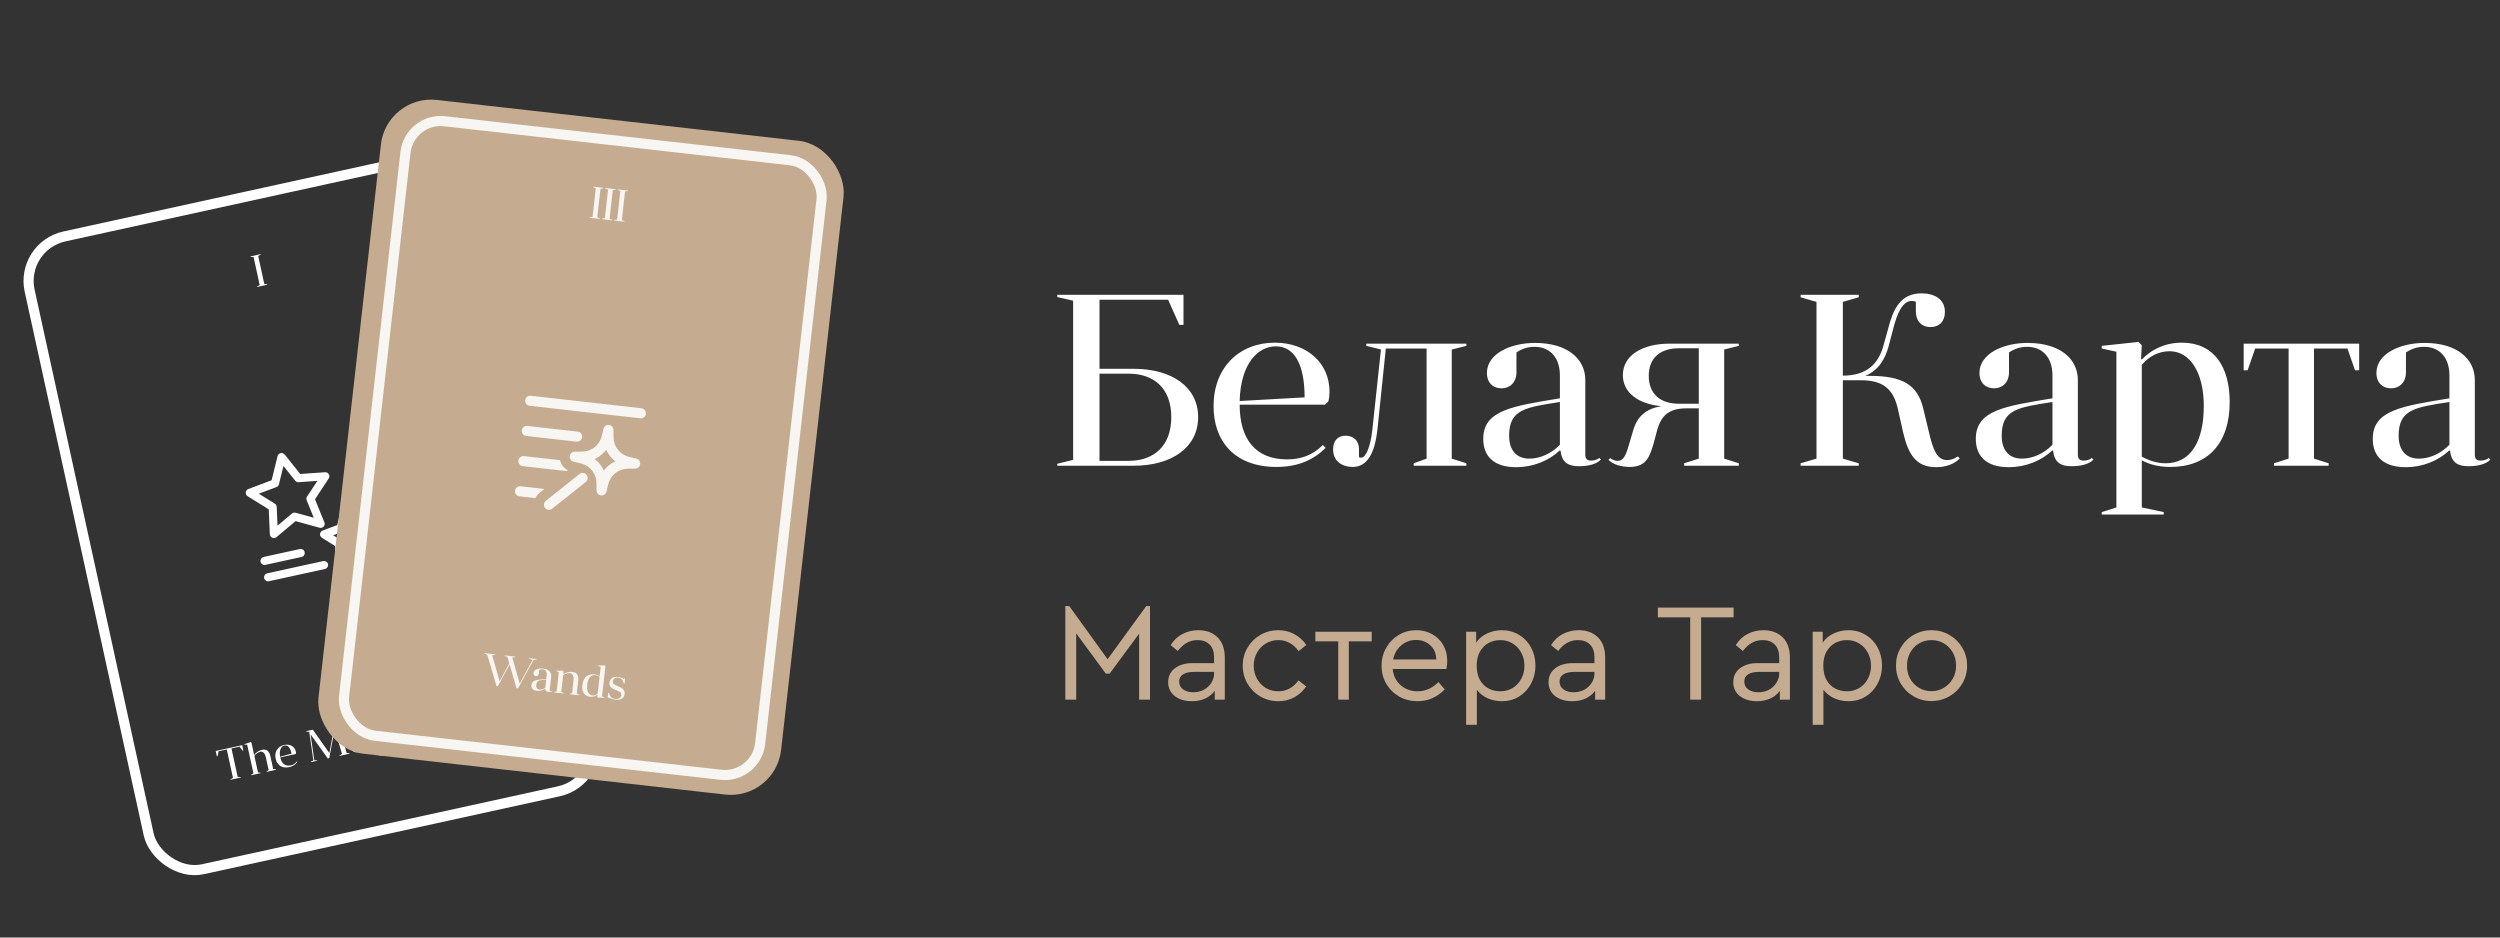 <svg width="200" height="75" viewBox="0 0 200 75" fill="none" xmlns="http://www.w3.org/2000/svg">
<rect x="0" y="0" width="200" height="75" fill="#333333" stroke="none"/>
<path d="M87.96 23.977H93.449L94.347 25.988H94.679V23.586H84.582V23.762L85.851 24.055V36.789L84.582 37.101V37.258H90.695C93.742 37.258 95.851 35.793 95.851 33.371C95.851 30.949 93.742 29.504 90.695 29.504H87.96V23.977ZM87.96 36.867V29.895H90.304C92.296 29.895 93.703 31.047 93.703 33.371C93.703 35.695 92.296 36.867 90.304 36.867H87.96ZM105.99 32.375L106.263 32.121C106.341 31.867 106.361 31.574 106.361 31.34C106.361 29.016 104.525 27.414 101.986 27.414C99.154 27.414 97.084 29.387 97.084 32.492C97.084 35.246 98.724 37.355 102.123 37.355C103.841 37.355 105.091 36.789 106.048 35.832L105.833 35.597C104.994 36.437 104.056 36.75 102.962 36.75C100.423 36.75 99.173 35.109 99.173 32.375H105.99ZM102.064 27.707C103.509 27.707 104.369 29.074 104.369 31.789L99.173 32.082C99.251 29.055 100.658 27.707 102.064 27.707ZM109.792 34.347C109.636 35.773 109.265 36.613 108.894 36.613C108.835 36.613 108.777 36.593 108.718 36.574V35.91C108.718 35.265 108.288 34.855 107.644 34.855C107.058 34.855 106.648 35.226 106.648 35.949C106.648 37.004 107.507 37.355 108.21 37.355C109.343 37.355 109.987 36.34 110.202 34.289L110.866 27.883H114.128V36.691L113.093 37.062V37.258H117.311V37.062L116.14 36.691V27.961L117.311 27.668V27.492H109.304V27.668L110.476 27.961L109.792 34.347ZM124.851 36.086C124.949 37.004 125.476 37.297 126.296 37.297C127.077 37.297 127.702 37.14 128.074 36.769L127.937 36.633C127.781 36.789 127.488 36.847 127.292 36.847C126.98 36.847 126.824 36.73 126.824 36.359V30.402C126.824 28.723 125.417 27.434 122.8 27.434C120.847 27.434 118.953 28.293 118.953 29.836C118.953 30.637 119.46 31.066 120.125 31.066C120.808 31.066 121.316 30.578 121.316 29.777V28.195C121.785 27.883 122.253 27.746 122.761 27.746C124.07 27.746 124.792 28.684 124.792 30.031V31.867C120.964 32.492 118.66 32.824 118.66 35.109C118.66 36.476 119.48 37.375 121.296 37.375C122.644 37.375 123.894 36.867 124.792 36.027L124.851 36.086ZM124.792 35.578C124.148 36.261 123.23 36.691 122.351 36.691C121.355 36.691 120.73 36.066 120.73 34.855C120.73 32.746 122.039 32.59 124.792 32.16V35.578ZM128.677 36.789C129.048 37.16 129.712 37.355 130.376 37.355C131.704 37.355 131.978 36.554 132.31 35.402L132.583 34.367C132.915 33.234 133.521 32.668 134.927 32.668H135.903V36.691L134.732 37.062V37.258H139.106V37.062L137.935 36.691V27.961L139.106 27.668V27.492H133.579C131.353 27.492 129.829 28.449 129.829 30.012C129.829 31.398 131.04 32.316 132.896 32.492C131.685 32.707 131.001 33.293 130.669 34.386L130.396 35.304C130.103 36.32 129.947 36.867 129.4 36.867C129.282 36.867 129.048 36.828 128.814 36.652L128.677 36.789ZM134.282 32.297C132.857 32.297 131.9 31.535 131.9 30.07C131.9 28.605 132.857 27.863 134.282 27.863H135.903V32.297H134.282ZM156.627 36.515C156.276 36.75 155.983 36.808 155.787 36.808C154.928 36.808 154.635 35.949 154.284 34.445L153.854 32.668C153.405 30.773 152.174 30.07 149.596 30.07H149.225C150.319 29.602 150.827 28.684 151.1 27.668L151.471 26.242C151.764 25.109 152.194 24.074 152.936 24.074C153.073 24.074 153.17 24.094 153.268 24.152V24.914C153.268 25.656 153.698 26.164 154.44 26.164C155.123 26.164 155.592 25.734 155.592 24.953C155.592 23.898 154.713 23.469 153.717 23.469C152.018 23.469 151.452 24.758 151.061 26.262L150.67 27.668C150.26 29.133 149.323 30.051 147.428 30.051V24.152L148.698 23.781V23.586H144.049V23.781L145.319 24.152V36.691L144.049 37.062V37.258H148.698V37.062L147.428 36.691V30.422H148.913C150.807 30.422 151.51 31.281 151.842 32.766L152.252 34.601C152.662 36.359 153.287 37.375 154.889 37.375C155.651 37.375 156.334 37.14 156.783 36.672L156.627 36.515ZM164.256 36.086C164.353 37.004 164.881 37.297 165.701 37.297C166.482 37.297 167.107 37.14 167.478 36.769L167.342 36.633C167.185 36.789 166.892 36.847 166.697 36.847C166.385 36.847 166.228 36.73 166.228 36.359V30.402C166.228 28.723 164.822 27.434 162.205 27.434C160.252 27.434 158.357 28.293 158.357 29.836C158.357 30.637 158.865 31.066 159.529 31.066C160.213 31.066 160.721 30.578 160.721 29.777V28.195C161.189 27.883 161.658 27.746 162.166 27.746C163.475 27.746 164.197 28.684 164.197 30.031V31.867C160.369 32.492 158.065 32.824 158.065 35.109C158.065 36.476 158.885 37.375 160.701 37.375C162.049 37.375 163.299 36.867 164.197 36.027L164.256 36.086ZM164.197 35.578C163.553 36.261 162.635 36.691 161.756 36.691C160.76 36.691 160.135 36.066 160.135 34.855C160.135 32.746 161.443 32.59 164.197 32.16V35.578ZM168.14 41.164H173.101V40.968L171.343 40.597V36.828C171.89 37.121 172.613 37.355 173.629 37.355C176.617 37.355 178.375 35.48 178.375 32.16C178.375 29.367 177.144 27.414 174.547 27.414C173.218 27.414 172.125 27.941 171.343 28.762L171.285 28.703L171.343 27.629L171.09 27.355L168.14 27.668V27.883L169.312 28.137V40.597L168.14 40.968V41.164ZM171.343 29.191C171.949 28.469 172.73 28.098 173.57 28.098C175.23 28.098 176.304 29.855 176.304 32.472C176.304 35.383 175.211 37.062 173.257 37.062C172.613 37.062 172.008 36.886 171.343 36.535V29.191ZM187.796 27.883L188.401 29.621H188.733V27.492H179.495V29.621H179.808L180.413 27.883H183.089V36.691L181.917 37.062V37.258H186.292V37.062L185.12 36.691V27.883H187.796ZM196.012 36.086C196.11 37.004 196.637 37.297 197.458 37.297C198.239 37.297 198.864 37.14 199.235 36.769L199.098 36.633C198.942 36.789 198.649 36.847 198.454 36.847C198.141 36.847 197.985 36.73 197.985 36.359V30.402C197.985 28.723 196.579 27.434 193.962 27.434C192.009 27.434 190.114 28.293 190.114 29.836C190.114 30.637 190.622 31.066 191.286 31.066C191.969 31.066 192.477 30.578 192.477 29.777V28.195C192.946 27.883 193.415 27.746 193.923 27.746C195.231 27.746 195.954 28.684 195.954 30.031V31.867C192.126 32.492 189.821 32.824 189.821 35.109C189.821 36.476 190.641 37.375 192.458 37.375C193.805 37.375 195.055 36.867 195.954 36.027L196.012 36.086ZM195.954 35.578C195.309 36.261 194.391 36.691 193.512 36.691C192.516 36.691 191.891 36.066 191.891 34.855C191.891 32.746 193.2 32.59 195.954 32.16V35.578Z" fill="white"/>
<path d="M92.001 48.485V55.973H91.13V50.694L88.775 53.886H88.463L86.097 50.672V55.973H85.226V48.485H85.539L88.608 52.737L91.699 48.485H92.001ZM95.864 50.416C96.504 50.416 97.017 50.605 97.404 50.985C97.791 51.364 97.984 51.911 97.984 52.625V55.973H97.181V55.27C96.98 55.538 96.723 55.743 96.411 55.884C96.098 56.026 95.745 56.096 95.351 56.096C94.793 56.096 94.335 55.959 93.978 55.683C93.628 55.408 93.453 55.036 93.453 54.567C93.453 54.106 93.632 53.738 93.989 53.462C94.346 53.187 94.819 53.049 95.406 53.049H97.125V52.581C97.125 52.134 97.006 51.796 96.768 51.565C96.537 51.327 96.217 51.208 95.808 51.208C95.481 51.208 95.191 51.282 94.938 51.431C94.685 51.572 94.447 51.788 94.224 52.078L93.654 51.61C93.9 51.208 94.216 50.91 94.603 50.717C94.99 50.516 95.41 50.416 95.864 50.416ZM95.462 55.382C95.76 55.382 96.035 55.319 96.288 55.192C96.541 55.058 96.742 54.876 96.891 54.645C97.047 54.415 97.125 54.162 97.125 53.886V53.752H95.507C95.127 53.752 94.837 53.819 94.636 53.953C94.436 54.08 94.335 54.27 94.335 54.523C94.335 54.798 94.443 55.01 94.659 55.159C94.874 55.307 95.142 55.382 95.462 55.382ZM102.263 56.096C101.742 56.096 101.262 55.97 100.823 55.717C100.391 55.464 100.049 55.121 99.796 54.69C99.543 54.251 99.417 53.771 99.417 53.25C99.417 52.729 99.543 52.253 99.796 51.822C100.049 51.39 100.391 51.048 100.823 50.795C101.262 50.542 101.742 50.416 102.263 50.416C102.739 50.416 103.17 50.523 103.557 50.739C103.944 50.947 104.26 51.234 104.506 51.599L103.892 52.09C103.453 51.502 102.914 51.208 102.274 51.208C101.902 51.208 101.563 51.301 101.258 51.487C100.96 51.666 100.726 51.911 100.555 52.224C100.384 52.536 100.298 52.878 100.298 53.25C100.298 53.63 100.384 53.976 100.555 54.288C100.726 54.601 100.96 54.85 101.258 55.036C101.563 55.215 101.902 55.304 102.274 55.304C102.914 55.304 103.449 55.014 103.881 54.433L104.495 54.913C104.249 55.278 103.933 55.568 103.546 55.784C103.167 55.992 102.739 56.096 102.263 56.096ZM107.059 51.308H105.229V50.538H109.738V51.308H107.907V55.973H107.059V51.308ZM115.712 53.518H111.415C111.467 54.054 111.68 54.485 112.052 54.813C112.424 55.14 112.877 55.304 113.413 55.304C114.031 55.304 114.585 55.058 115.076 54.567L115.578 55.148C115.296 55.445 114.968 55.679 114.596 55.851C114.232 56.014 113.833 56.096 113.402 56.096C112.866 56.096 112.379 55.973 111.94 55.728C111.501 55.475 111.155 55.133 110.902 54.701C110.649 54.27 110.523 53.79 110.523 53.261C110.523 52.741 110.645 52.264 110.891 51.833C111.136 51.394 111.471 51.048 111.895 50.795C112.319 50.542 112.788 50.416 113.302 50.416C113.763 50.416 114.183 50.52 114.563 50.728C114.942 50.936 115.24 51.227 115.455 51.599C115.671 51.971 115.779 52.395 115.779 52.871C115.779 53.079 115.757 53.295 115.712 53.518ZM113.279 51.197C112.825 51.197 112.431 51.342 112.096 51.632C111.761 51.915 111.546 52.29 111.449 52.759H114.897C114.89 52.276 114.73 51.896 114.418 51.621C114.113 51.338 113.733 51.197 113.279 51.197ZM120.146 50.416C120.659 50.416 121.121 50.542 121.53 50.795C121.939 51.041 122.259 51.379 122.49 51.81C122.72 52.242 122.836 52.722 122.836 53.25C122.836 53.779 122.717 54.262 122.479 54.701C122.248 55.133 121.928 55.475 121.519 55.728C121.11 55.973 120.652 56.096 120.146 56.096C119.744 56.096 119.365 56.018 119.008 55.862C118.658 55.698 118.372 55.475 118.148 55.192V57.982H117.289V50.538H118.093V51.409C118.301 51.096 118.587 50.855 118.952 50.683C119.324 50.505 119.722 50.416 120.146 50.416ZM120.023 55.304C120.388 55.304 120.715 55.218 121.005 55.047C121.303 54.868 121.534 54.623 121.697 54.31C121.869 53.998 121.954 53.648 121.954 53.261C121.954 52.874 121.869 52.525 121.697 52.212C121.534 51.9 121.303 51.654 121.005 51.476C120.715 51.297 120.388 51.208 120.023 51.208C119.696 51.208 119.387 51.282 119.097 51.431C118.814 51.58 118.584 51.807 118.405 52.112C118.226 52.417 118.137 52.796 118.137 53.25C118.137 53.704 118.223 54.087 118.394 54.4C118.572 54.705 118.803 54.932 119.086 55.081C119.376 55.229 119.689 55.304 120.023 55.304ZM126.294 50.416C126.934 50.416 127.447 50.605 127.834 50.985C128.221 51.364 128.414 51.911 128.414 52.625V55.973H127.611V55.27C127.41 55.538 127.153 55.743 126.841 55.884C126.528 56.026 126.175 56.096 125.78 56.096C125.222 56.096 124.765 55.959 124.408 55.683C124.058 55.408 123.883 55.036 123.883 54.567C123.883 54.106 124.062 53.738 124.419 53.462C124.776 53.187 125.248 53.049 125.836 53.049H127.555V52.581C127.555 52.134 127.436 51.796 127.198 51.565C126.967 51.327 126.647 51.208 126.238 51.208C125.91 51.208 125.62 51.282 125.367 51.431C125.114 51.572 124.876 51.788 124.653 52.078L124.084 51.61C124.329 51.208 124.646 50.91 125.033 50.717C125.419 50.516 125.84 50.416 126.294 50.416ZM125.892 55.382C126.189 55.382 126.465 55.319 126.718 55.192C126.971 55.058 127.172 54.876 127.32 54.645C127.477 54.415 127.555 54.162 127.555 53.886V53.752H125.937C125.557 53.752 125.267 53.819 125.066 53.953C124.865 54.08 124.765 54.27 124.765 54.523C124.765 54.798 124.873 55.01 125.088 55.159C125.304 55.307 125.572 55.382 125.892 55.382ZM135.217 49.389H132.628V48.608H138.688V49.389H136.088V55.973H135.217V49.389ZM141.073 50.416C141.712 50.416 142.226 50.605 142.613 50.985C143 51.364 143.193 51.911 143.193 52.625V55.973H142.389V55.27C142.189 55.538 141.932 55.743 141.619 55.884C141.307 56.026 140.953 56.096 140.559 56.096C140.001 56.096 139.544 55.959 139.186 55.683C138.837 55.408 138.662 55.036 138.662 54.567C138.662 54.106 138.84 53.738 139.198 53.462C139.555 53.187 140.027 53.049 140.615 53.049H142.334V52.581C142.334 52.134 142.215 51.796 141.976 51.565C141.746 51.327 141.426 51.208 141.017 51.208C140.689 51.208 140.399 51.282 140.146 51.431C139.893 51.572 139.655 51.788 139.432 52.078L138.863 51.61C139.108 51.208 139.424 50.91 139.811 50.717C140.198 50.516 140.619 50.416 141.073 50.416ZM140.671 55.382C140.968 55.382 141.244 55.319 141.497 55.192C141.75 55.058 141.95 54.876 142.099 54.645C142.256 54.415 142.334 54.162 142.334 53.886V53.752H140.715C140.336 53.752 140.046 53.819 139.845 53.953C139.644 54.08 139.544 54.27 139.544 54.523C139.544 54.798 139.651 55.01 139.867 55.159C140.083 55.307 140.351 55.382 140.671 55.382ZM147.873 50.416C148.386 50.416 148.847 50.542 149.257 50.795C149.666 51.041 149.986 51.379 150.216 51.81C150.447 52.242 150.562 52.722 150.562 53.25C150.562 53.779 150.443 54.262 150.205 54.701C149.975 55.133 149.655 55.475 149.246 55.728C148.836 55.973 148.379 56.096 147.873 56.096C147.471 56.096 147.092 56.018 146.734 55.862C146.385 55.698 146.098 55.475 145.875 55.192V57.982H145.016V50.538H145.819V51.409C146.028 51.096 146.314 50.855 146.679 50.683C147.051 50.505 147.449 50.416 147.873 50.416ZM147.75 55.304C148.115 55.304 148.442 55.218 148.732 55.047C149.03 54.868 149.26 54.623 149.424 54.31C149.595 53.998 149.681 53.648 149.681 53.261C149.681 52.874 149.595 52.525 149.424 52.212C149.26 51.9 149.03 51.654 148.732 51.476C148.442 51.297 148.115 51.208 147.75 51.208C147.423 51.208 147.114 51.282 146.824 51.431C146.541 51.58 146.31 51.807 146.132 52.112C145.953 52.417 145.864 52.796 145.864 53.25C145.864 53.704 145.949 54.087 146.121 54.4C146.299 54.705 146.53 54.932 146.813 55.081C147.103 55.229 147.415 55.304 147.75 55.304ZM154.511 56.085C153.991 56.085 153.514 55.959 153.083 55.706C152.651 55.453 152.309 55.11 152.056 54.679C151.803 54.24 151.677 53.764 151.677 53.25C151.677 52.729 151.803 52.253 152.056 51.822C152.309 51.383 152.651 51.041 153.083 50.795C153.522 50.542 154.002 50.416 154.523 50.416C155.043 50.416 155.52 50.542 155.951 50.795C156.39 51.048 156.736 51.39 156.989 51.822C157.242 52.253 157.368 52.729 157.368 53.25C157.368 53.764 157.242 54.24 156.989 54.679C156.736 55.11 156.39 55.453 155.951 55.706C155.512 55.959 155.032 56.085 154.511 56.085ZM154.511 55.293C154.876 55.293 155.207 55.203 155.505 55.025C155.81 54.846 156.048 54.604 156.219 54.299C156.398 53.987 156.487 53.641 156.487 53.261C156.487 52.874 156.401 52.525 156.23 52.212C156.059 51.9 155.821 51.654 155.516 51.476C155.218 51.297 154.887 51.208 154.523 51.208C154.151 51.208 153.816 51.297 153.518 51.476C153.221 51.654 152.986 51.9 152.815 52.212C152.644 52.525 152.558 52.874 152.558 53.261C152.558 53.641 152.644 53.987 152.815 54.299C152.986 54.604 153.221 54.846 153.518 55.025C153.816 55.203 154.147 55.293 154.511 55.293Z" fill="#C5AB90"/>
<rect x="1.592" y="19.694" width="36.437" height="51.822" rx="3.644" transform="rotate(-12.35 1.592 19.694)" stroke="white" stroke-width="0.81"/>
<path d="M19.171 59.731L19.41 60.056L19.47 60.043L19.376 59.613L17.255 60.078L17.349 60.508L17.405 60.495L17.49 60.099L18.14 59.957L18.638 62.232L18.425 62.348L18.433 62.383L19.265 62.201L19.257 62.166L19.015 62.149L18.517 59.874L19.171 59.731ZM20.351 60.473C20.457 60.307 20.652 60.18 20.81 60.145C21.065 60.089 21.205 60.297 21.273 60.608L21.492 61.607L21.322 61.714L21.329 61.749L22.087 61.583L22.08 61.548L21.856 61.527L21.624 60.468C21.544 60.105 21.331 59.903 20.961 59.984C20.734 60.034 20.478 60.185 20.334 60.396L20.321 60.388L20.279 60.148L20.116 59.404L20.06 59.365L19.545 59.536L19.553 59.574L19.773 59.574L20.276 61.873L20.081 61.985L20.089 62.02L20.847 61.854L20.839 61.819L20.64 61.793L20.351 60.473ZM23.642 60.327L23.681 60.271C23.685 60.222 23.677 60.169 23.668 60.127C23.577 59.711 23.186 59.497 22.732 59.596C22.225 59.707 21.932 60.141 22.053 60.697C22.161 61.189 22.537 61.502 23.145 61.369C23.453 61.302 23.654 61.152 23.788 60.943L23.74 60.91C23.623 61.093 23.468 61.185 23.272 61.228C22.818 61.328 22.53 61.083 22.423 60.594L23.642 60.327ZM22.757 59.646C23.016 59.589 23.223 59.8 23.329 60.285L22.411 60.541C22.307 59.997 22.505 59.701 22.757 59.646ZM27.084 58.032L27.287 57.918L27.279 57.883L26.765 57.995L26.35 60.247L25.025 58.376L24.491 58.493L24.498 58.528L24.74 58.545L25.068 60.831L24.856 60.947L24.862 60.975L25.376 60.863L25.369 60.835L25.142 60.815L24.847 58.749L26.225 60.677L26.34 60.652L26.773 58.331L27.362 60.322L27.15 60.438L27.157 60.472L27.975 60.294L27.967 60.259L27.736 60.24L27.084 58.032ZM29.26 59.792C29.314 59.953 29.419 59.985 29.566 59.953C29.706 59.922 29.812 59.87 29.863 59.789L29.834 59.77C29.812 59.803 29.762 59.825 29.727 59.833C29.671 59.845 29.638 59.831 29.624 59.764L29.39 58.699C29.325 58.398 29.023 58.222 28.554 58.325C28.205 58.401 27.9 58.629 27.96 58.905C27.991 59.049 28.099 59.106 28.218 59.08C28.34 59.053 28.412 58.946 28.381 58.802L28.319 58.519C28.39 58.445 28.469 58.402 28.56 58.382C28.794 58.331 28.96 58.471 29.012 58.712L29.084 59.04C28.424 59.302 28.025 59.452 28.114 59.86C28.168 60.105 28.35 60.233 28.675 60.162C28.916 60.109 29.119 59.97 29.247 59.784L29.26 59.792ZM29.23 59.704C29.141 59.852 28.994 59.964 28.837 59.999C28.658 60.038 28.522 59.95 28.475 59.734C28.392 59.356 28.62 59.277 29.096 59.093L29.23 59.704ZM31.124 57.887L31.345 57.761L31.337 57.727L30.604 57.887C30.561 57.893 30.518 57.899 30.477 57.908C30.047 58.002 29.794 58.288 29.871 58.637C29.912 58.826 30.032 58.953 30.2 59.019C30.076 59.207 30.02 59.337 30.057 59.505C30.096 59.683 30.204 59.773 30.374 59.783C30.216 59.928 30.103 60.084 30.137 60.238C30.183 60.447 30.478 60.489 30.921 60.392C31.568 60.25 31.843 59.97 31.764 59.607C31.704 59.334 31.502 59.214 31.111 59.299L30.52 59.429C30.331 59.47 30.23 59.426 30.202 59.297C30.186 59.224 30.195 59.13 30.247 59.035C30.381 59.078 30.546 59.079 30.724 59.04C31.158 58.945 31.411 58.663 31.335 58.317C31.291 58.117 31.159 57.982 30.973 57.92L31.124 57.887ZM30.216 58.558C30.142 58.219 30.264 58.009 30.488 57.96C30.715 57.91 30.915 58.053 30.988 58.389C31.062 58.728 30.94 58.938 30.713 58.987C30.489 59.036 30.291 58.9 30.216 58.558ZM30.589 59.761L31.218 59.624C31.438 59.575 31.543 59.67 31.572 59.799C31.623 60.033 31.391 60.227 30.982 60.316C30.674 60.384 30.465 60.349 30.411 60.101C30.392 60.013 30.399 59.928 30.483 59.777C30.515 59.774 30.551 59.77 30.589 59.761ZM31.963 59.42L32.746 59.249L32.738 59.214L32.514 59.194L32.159 57.572L32.103 57.533L31.587 57.705L31.596 57.743L31.815 57.743L32.15 59.273L31.955 59.386L31.963 59.42ZM31.592 57.158C31.623 57.301 31.751 57.383 31.895 57.352C32.038 57.321 32.123 57.192 32.092 57.049C32.06 56.906 31.929 56.825 31.786 56.856C31.643 56.887 31.561 57.015 31.592 57.158ZM33.85 57.627C33.882 57.77 33.988 57.838 34.117 57.81C34.24 57.783 34.318 57.689 34.285 57.539C34.221 57.245 33.816 57.169 33.449 57.25C32.876 57.375 32.637 57.79 32.758 58.338C32.872 58.862 33.241 59.159 33.831 59.03C34.139 58.962 34.334 58.813 34.467 58.605L34.42 58.571C34.31 58.742 34.158 58.848 33.952 58.893C33.515 58.989 33.232 58.714 33.118 58.197C33.014 57.722 33.136 57.373 33.468 57.3C33.569 57.278 33.669 57.286 33.785 57.326L33.85 57.627ZM34.815 58.796L35.598 58.624L35.59 58.59L35.366 58.569L35.011 56.948L34.955 56.909L34.44 57.08L34.448 57.119L34.668 57.118L35.003 58.649L34.808 58.761L34.815 58.796ZM34.445 56.534C34.476 56.677 34.604 56.759 34.747 56.727C34.89 56.696 34.976 56.568 34.944 56.424C34.913 56.281 34.782 56.2 34.638 56.231C34.495 56.263 34.413 56.39 34.445 56.534ZM36.896 58.12C36.95 58.281 37.056 58.313 37.202 58.281C37.342 58.25 37.448 58.197 37.5 58.117L37.47 58.097C37.448 58.132 37.398 58.154 37.363 58.161C37.307 58.173 37.275 58.159 37.26 58.092L37.027 57.026C36.961 56.726 36.659 56.55 36.191 56.653C35.841 56.73 35.536 56.958 35.596 57.233C35.628 57.377 35.735 57.434 35.854 57.408C35.977 57.381 36.048 57.274 36.017 57.13L35.955 56.847C36.026 56.773 36.105 56.73 36.196 56.711C36.43 56.659 36.596 56.799 36.649 57.04L36.721 57.368C36.06 57.63 35.661 57.78 35.751 58.188C35.804 58.433 35.986 58.562 36.311 58.49C36.552 58.438 36.756 58.298 36.884 58.112L36.896 58.12ZM36.866 58.032C36.778 58.179 36.63 58.292 36.473 58.327C36.295 58.366 36.158 58.279 36.111 58.062C36.028 57.684 36.256 57.605 36.732 57.42L36.866 58.032ZM37.899 56.63C37.993 56.474 38.169 56.344 38.344 56.306C38.606 56.249 38.755 56.461 38.822 56.765L39.041 57.765L38.87 57.871L38.878 57.906L39.636 57.74L39.628 57.706L39.404 57.685L39.172 56.626C39.093 56.267 38.88 56.061 38.51 56.142C38.282 56.191 38.023 56.343 37.882 56.554L37.869 56.545L37.833 56.33L37.777 56.291L37.262 56.462L37.27 56.501L37.49 56.5L37.825 58.031L37.63 58.143L37.637 58.178L38.395 58.012L38.388 57.977L38.188 57.951L37.899 56.63Z" fill="white"/>
<path d="M20.655 20.481L20.857 20.367L20.85 20.332L20.035 20.511L20.043 20.546L20.285 20.562L20.776 22.805L20.563 22.921L20.571 22.956L21.385 22.778L21.378 22.743L21.146 22.724L20.655 20.481Z" fill="white"/>
<g clip-path="url(#clip0_5_1160)">
<path d="M25.718 42.223C25.667 42.234 25.613 42.233 25.563 42.218L23.643 41.69L22.119 42.972C22.073 43.011 22.017 43.036 21.957 43.045C21.897 43.053 21.836 43.045 21.781 43.021C21.725 42.997 21.678 42.958 21.644 42.908C21.61 42.858 21.59 42.8 21.587 42.739L21.5 40.75L19.81 39.697C19.76 39.665 19.719 39.62 19.693 39.566C19.667 39.513 19.656 39.453 19.661 39.393C19.667 39.334 19.689 39.277 19.725 39.229C19.761 39.181 19.809 39.144 19.865 39.123L21.728 38.421L22.206 36.488C22.221 36.429 22.251 36.375 22.295 36.332C22.338 36.289 22.393 36.26 22.452 36.247C22.512 36.234 22.573 36.238 22.631 36.258C22.688 36.279 22.738 36.315 22.776 36.363L24.016 37.918L26.003 37.779C26.063 37.774 26.123 37.787 26.177 37.815C26.23 37.843 26.275 37.886 26.305 37.938C26.336 37.99 26.351 38.05 26.35 38.11C26.348 38.171 26.33 38.23 26.296 38.28L25.201 39.942L25.95 41.787C25.968 41.83 25.976 41.877 25.974 41.925C25.971 41.972 25.959 42.018 25.937 42.06C25.915 42.101 25.884 42.138 25.846 42.166C25.809 42.195 25.765 42.215 25.719 42.225L25.718 42.223ZM23.496 41.016C23.547 41.005 23.6 41.007 23.65 41.02L25.102 41.42L24.535 40.023C24.516 39.974 24.508 39.921 24.513 39.869C24.518 39.817 24.536 39.767 24.565 39.723L25.393 38.469L23.892 38.576C23.839 38.58 23.787 38.571 23.739 38.55C23.691 38.529 23.649 38.496 23.616 38.455L22.677 37.279L22.316 38.74C22.303 38.791 22.278 38.838 22.243 38.877C22.208 38.917 22.164 38.947 22.115 38.965L20.706 39.495L21.984 40.29C22.028 40.318 22.065 40.356 22.091 40.401C22.117 40.446 22.133 40.496 22.135 40.548L22.204 42.052L23.356 41.082C23.396 41.049 23.444 41.027 23.496 41.016Z" fill="white"/>
<path d="M29.706 44.689C29.654 44.7 29.601 44.699 29.551 44.685L28.351 44.355L27.399 45.156C27.353 45.195 27.297 45.22 27.237 45.229C27.177 45.237 27.116 45.229 27.061 45.205C27.006 45.181 26.959 45.142 26.924 45.092C26.89 45.042 26.87 44.984 26.868 44.923L26.811 43.681L25.755 43.023C25.703 42.991 25.662 42.945 25.635 42.891C25.608 42.837 25.597 42.776 25.603 42.716C25.609 42.656 25.632 42.598 25.669 42.55C25.706 42.502 25.755 42.466 25.812 42.444L26.976 42.007L27.275 40.798C27.289 40.739 27.32 40.685 27.363 40.643C27.407 40.6 27.461 40.571 27.52 40.558C27.58 40.545 27.642 40.549 27.699 40.569C27.756 40.59 27.807 40.626 27.844 40.674L28.619 41.649L29.86 41.56C29.92 41.556 29.981 41.568 30.034 41.596C30.087 41.625 30.132 41.667 30.163 41.719C30.193 41.772 30.209 41.831 30.207 41.892C30.205 41.952 30.187 42.011 30.154 42.061L29.468 43.101L29.936 44.253C29.954 44.297 29.962 44.344 29.96 44.391C29.957 44.438 29.945 44.484 29.923 44.526C29.901 44.568 29.87 44.604 29.832 44.633C29.795 44.661 29.752 44.681 29.705 44.691L29.706 44.689ZM28.204 43.681C28.255 43.67 28.308 43.672 28.359 43.686L29.09 43.886L28.803 43.185C28.784 43.136 28.776 43.083 28.781 43.031C28.786 42.978 28.804 42.928 28.833 42.884L29.25 42.251L28.494 42.305C28.442 42.309 28.389 42.3 28.341 42.279C28.293 42.258 28.251 42.225 28.218 42.184L27.745 41.591L27.562 42.328C27.549 42.379 27.525 42.426 27.49 42.465C27.455 42.504 27.411 42.535 27.362 42.553L26.652 42.82L27.296 43.221C27.341 43.249 27.378 43.287 27.404 43.332C27.431 43.378 27.446 43.429 27.448 43.481L27.482 44.239L28.062 43.751C28.103 43.716 28.151 43.692 28.204 43.681Z" fill="white"/>
<path d="M24.123 44.556L21.232 45.189C21.148 45.207 21.061 45.192 20.988 45.145C20.916 45.099 20.865 45.026 20.847 44.942C20.828 44.858 20.844 44.77 20.89 44.698C20.937 44.626 21.01 44.575 21.094 44.556L23.985 43.923C24.069 43.905 24.157 43.92 24.229 43.967C24.301 44.013 24.352 44.086 24.371 44.17C24.389 44.254 24.373 44.342 24.327 44.414C24.281 44.487 24.207 44.538 24.123 44.556Z" fill="white"/>
<path d="M25.992 45.519L21.519 46.498C21.435 46.517 21.347 46.501 21.275 46.455C21.203 46.408 21.152 46.335 21.133 46.251C21.115 46.167 21.131 46.08 21.177 46.007C21.223 45.935 21.297 45.884 21.38 45.865L25.854 44.886C25.938 44.868 26.025 44.883 26.098 44.93C26.17 44.976 26.221 45.049 26.239 45.133C26.258 45.217 26.242 45.305 26.195 45.377C26.149 45.45 26.076 45.501 25.992 45.519Z" fill="white"/>
</g>
<rect x="30.925" y="7.542" width="37.247" height="52.632" rx="4.049" transform="rotate(6.438 30.925 7.542)" fill="#C5AB90"/>
<rect x="32.755" y="9.381" width="33.498" height="49.476" rx="2.834" transform="rotate(6.438 32.755 9.381)" stroke="#F7F6F2" stroke-width="0.81"/>
<path d="M42.463 31.661C42.356 31.649 42.249 31.679 42.165 31.746C42.081 31.813 42.027 31.911 42.015 32.017C42.003 32.124 42.034 32.231 42.101 32.315C42.168 32.399 42.265 32.453 42.372 32.465L51.223 33.464C51.33 33.476 51.437 33.446 51.52 33.379C51.605 33.312 51.658 33.214 51.67 33.108C51.682 33.001 51.652 32.894 51.585 32.81C51.518 32.726 51.42 32.672 51.314 32.66L42.463 31.661Z" fill="#F7F6F2"/>
<path d="M43.167 39.428L43.557 39.118L41.645 38.902C41.539 38.89 41.432 38.921 41.348 38.988C41.264 39.055 41.21 39.152 41.198 39.259C41.186 39.366 41.217 39.473 41.283 39.557C41.35 39.641 41.448 39.695 41.555 39.707L42.829 39.851C42.906 39.691 43.019 39.546 43.167 39.428Z" fill="#F7F6F2"/>
<path d="M45.435 37.623C45.277 37.542 45.139 37.428 45.03 37.288C44.92 37.148 44.843 36.987 44.803 36.814L41.918 36.488C41.811 36.476 41.704 36.507 41.62 36.574C41.536 36.641 41.482 36.739 41.47 36.845C41.458 36.952 41.489 37.059 41.556 37.143C41.623 37.227 41.721 37.281 41.827 37.293L45.35 37.691L45.435 37.623Z" fill="#F7F6F2"/>
<path d="M46.049 35.325L46.271 35.322C46.362 35.298 46.442 35.243 46.496 35.166C46.551 35.089 46.578 34.996 46.571 34.902C46.564 34.808 46.525 34.719 46.459 34.651C46.394 34.583 46.307 34.539 46.214 34.529L42.19 34.075C42.084 34.062 41.977 34.093 41.893 34.16C41.809 34.227 41.755 34.325 41.743 34.431C41.731 34.538 41.761 34.645 41.828 34.729C41.895 34.813 41.993 34.867 42.1 34.879L46.049 35.325Z" fill="#F7F6F2"/>
<path d="M48.718 33.997C48.816 34.008 48.907 34.054 48.973 34.128C49.039 34.201 49.076 34.296 49.077 34.395L49.083 34.994C49.087 35.355 49.211 35.704 49.436 35.986C49.662 36.269 49.975 36.468 50.326 36.552L50.908 36.691C51.005 36.714 51.09 36.771 51.147 36.852C51.204 36.933 51.229 37.032 51.218 37.13C51.207 37.229 51.16 37.32 51.086 37.386C51.013 37.452 50.917 37.489 50.818 37.49L50.219 37.495C49.858 37.499 49.509 37.624 49.226 37.849C48.944 38.074 48.745 38.387 48.661 38.738L48.522 39.321C48.499 39.417 48.442 39.502 48.361 39.559C48.28 39.616 48.181 39.642 48.083 39.63C47.984 39.619 47.893 39.572 47.827 39.499C47.761 39.425 47.724 39.33 47.723 39.23L47.717 38.632C47.714 38.271 47.589 37.921 47.364 37.639C47.139 37.356 46.826 37.158 46.475 37.074L45.892 36.934C45.796 36.912 45.711 36.855 45.654 36.774C45.597 36.693 45.571 36.593 45.583 36.495C45.594 36.397 45.641 36.306 45.714 36.239C45.788 36.173 45.883 36.136 45.982 36.136L46.581 36.13C46.942 36.126 47.292 36.002 47.574 35.776C47.856 35.551 48.055 35.238 48.139 34.887L48.278 34.305C48.301 34.208 48.359 34.124 48.44 34.067C48.521 34.01 48.62 33.985 48.718 33.997ZM48.493 35.987C48.252 36.302 47.936 36.554 47.575 36.719C47.89 36.961 48.142 37.277 48.307 37.638C48.549 37.323 48.865 37.071 49.226 36.906C48.91 36.664 48.659 36.349 48.493 35.987Z" fill="#F7F6F2"/>
<path d="M46.926 37.988C46.993 38.072 47.024 38.179 47.012 38.286C47 38.393 46.946 38.49 46.862 38.557L44.176 40.695C44.135 40.729 44.087 40.755 44.035 40.771C43.984 40.786 43.93 40.791 43.876 40.786C43.823 40.78 43.771 40.764 43.724 40.738C43.677 40.712 43.635 40.677 43.602 40.635C43.568 40.593 43.543 40.545 43.529 40.493C43.514 40.442 43.51 40.388 43.516 40.334C43.523 40.281 43.54 40.229 43.566 40.182C43.593 40.136 43.629 40.095 43.671 40.062L46.358 37.923C46.441 37.856 46.548 37.825 46.655 37.837C46.762 37.85 46.859 37.904 46.926 37.987L46.926 37.988Z" fill="#F7F6F2"/>
<path d="M41.32 55.059L41.438 55.072L42.684 52.798L42.933 52.758L42.937 52.722L42.305 52.651L42.301 52.686L42.606 52.789L41.578 54.692L40.985 52.606L41.227 52.565L41.231 52.529L40.375 52.433L40.371 52.468L40.591 52.562L40.742 53.072L39.971 54.511L39.379 52.425L39.621 52.384L39.625 52.348L38.768 52.252L38.764 52.287L38.984 52.38L39.714 54.878L39.828 54.891L40.77 53.169L41.32 55.059ZM43.623 55.103C43.622 55.272 43.712 55.336 43.861 55.353C44.003 55.369 44.12 55.353 44.195 55.294L44.173 55.266C44.142 55.291 44.087 55.296 44.051 55.292C43.995 55.285 43.969 55.261 43.976 55.193L44.099 54.109C44.133 53.803 43.904 53.54 43.427 53.486C43.072 53.446 42.709 53.564 42.678 53.844C42.661 53.99 42.745 54.079 42.866 54.092C42.99 54.106 43.093 54.028 43.109 53.882L43.142 53.594C43.233 53.547 43.321 53.532 43.414 53.542C43.652 53.569 43.764 53.755 43.736 54L43.699 54.334C42.989 54.369 42.563 54.382 42.516 54.798C42.488 55.047 42.619 55.227 42.95 55.264C43.195 55.292 43.433 55.225 43.613 55.091L43.623 55.103ZM43.623 55.009C43.491 55.12 43.315 55.18 43.156 55.162C42.974 55.141 42.873 55.015 42.898 54.794C42.941 54.41 43.183 54.409 43.693 54.387L43.623 55.009ZM45.052 54.015C45.191 53.898 45.4 53.831 45.578 53.851C45.844 53.881 45.917 54.131 45.882 54.44L45.767 55.456L45.572 55.503L45.567 55.538L46.339 55.625L46.343 55.59L46.137 55.498L46.259 54.421C46.3 54.055 46.164 53.791 45.787 53.749C45.556 53.723 45.262 53.783 45.061 53.937L45.051 53.925L45.086 53.709L45.046 53.654L44.503 53.651L44.498 53.69L44.706 53.76L44.531 55.317L44.31 55.36L44.306 55.396L45.077 55.483L45.081 55.447L44.9 55.359L45.052 54.015ZM48.16 55.712L48.433 53.295L48.392 53.24L47.852 53.237L47.848 53.276L48.056 53.346L47.972 54.093C47.874 54.031 47.752 53.971 47.567 53.95C47.02 53.888 46.658 54.193 46.59 54.797C46.532 55.305 46.716 55.686 47.196 55.74C47.437 55.767 47.647 55.697 47.806 55.564L47.815 55.576L47.785 55.752L47.826 55.804L48.364 55.821L48.368 55.782L48.16 55.712ZM47.815 55.482C47.698 55.595 47.547 55.657 47.387 55.639C47.081 55.605 46.922 55.259 46.976 54.783C47.036 54.253 47.27 53.97 47.625 54.01C47.742 54.023 47.849 54.068 47.966 54.142L47.815 55.482ZM48.613 55.813L48.644 55.853L48.726 55.801C48.856 55.891 49.019 55.946 49.207 55.967C49.709 56.023 49.932 55.826 49.967 55.523C50.01 55.136 49.687 55.002 49.385 54.871C49.154 54.777 49.001 54.702 49.023 54.503C49.045 54.311 49.21 54.189 49.455 54.217C49.626 54.236 49.856 54.334 49.889 54.683L49.96 54.691L50.003 54.307L49.971 54.268L49.89 54.32C49.77 54.238 49.614 54.181 49.447 54.162C48.999 54.111 48.793 54.311 48.759 54.61C48.717 54.99 49.006 55.102 49.289 55.213C49.558 55.316 49.73 55.389 49.705 55.606C49.68 55.83 49.48 55.944 49.206 55.913C48.997 55.889 48.767 55.784 48.731 55.434L48.657 55.426L48.613 55.813Z" fill="#F7F6F2"/>
<path d="M48.04 15.104L48.268 15.061L48.272 15.026L47.444 14.932L47.44 14.968L47.663 15.061L47.406 17.343L47.167 17.385L47.163 17.42L47.991 17.514L47.995 17.478L47.782 17.386L48.04 15.104ZM49.022 15.215L49.25 15.172L49.254 15.136L48.426 15.043L48.422 15.079L48.645 15.172L48.388 17.454L48.149 17.495L48.145 17.531L48.973 17.625L48.977 17.589L48.765 17.497L49.022 15.215ZM50.004 15.326L50.232 15.283L50.236 15.247L49.408 15.154L49.404 15.19L49.628 15.283L49.37 17.565L49.132 17.606L49.127 17.642L49.956 17.735L49.96 17.7L49.747 17.607L50.004 15.326Z" fill="#F7F6F2"/>
<defs>
<clipPath id="clip0_5_1160">
<rect width="12.956" height="12.956" fill="white" transform="translate(17.23 35.787) rotate(-12.35)"/>
</clipPath>
</defs>
</svg>
